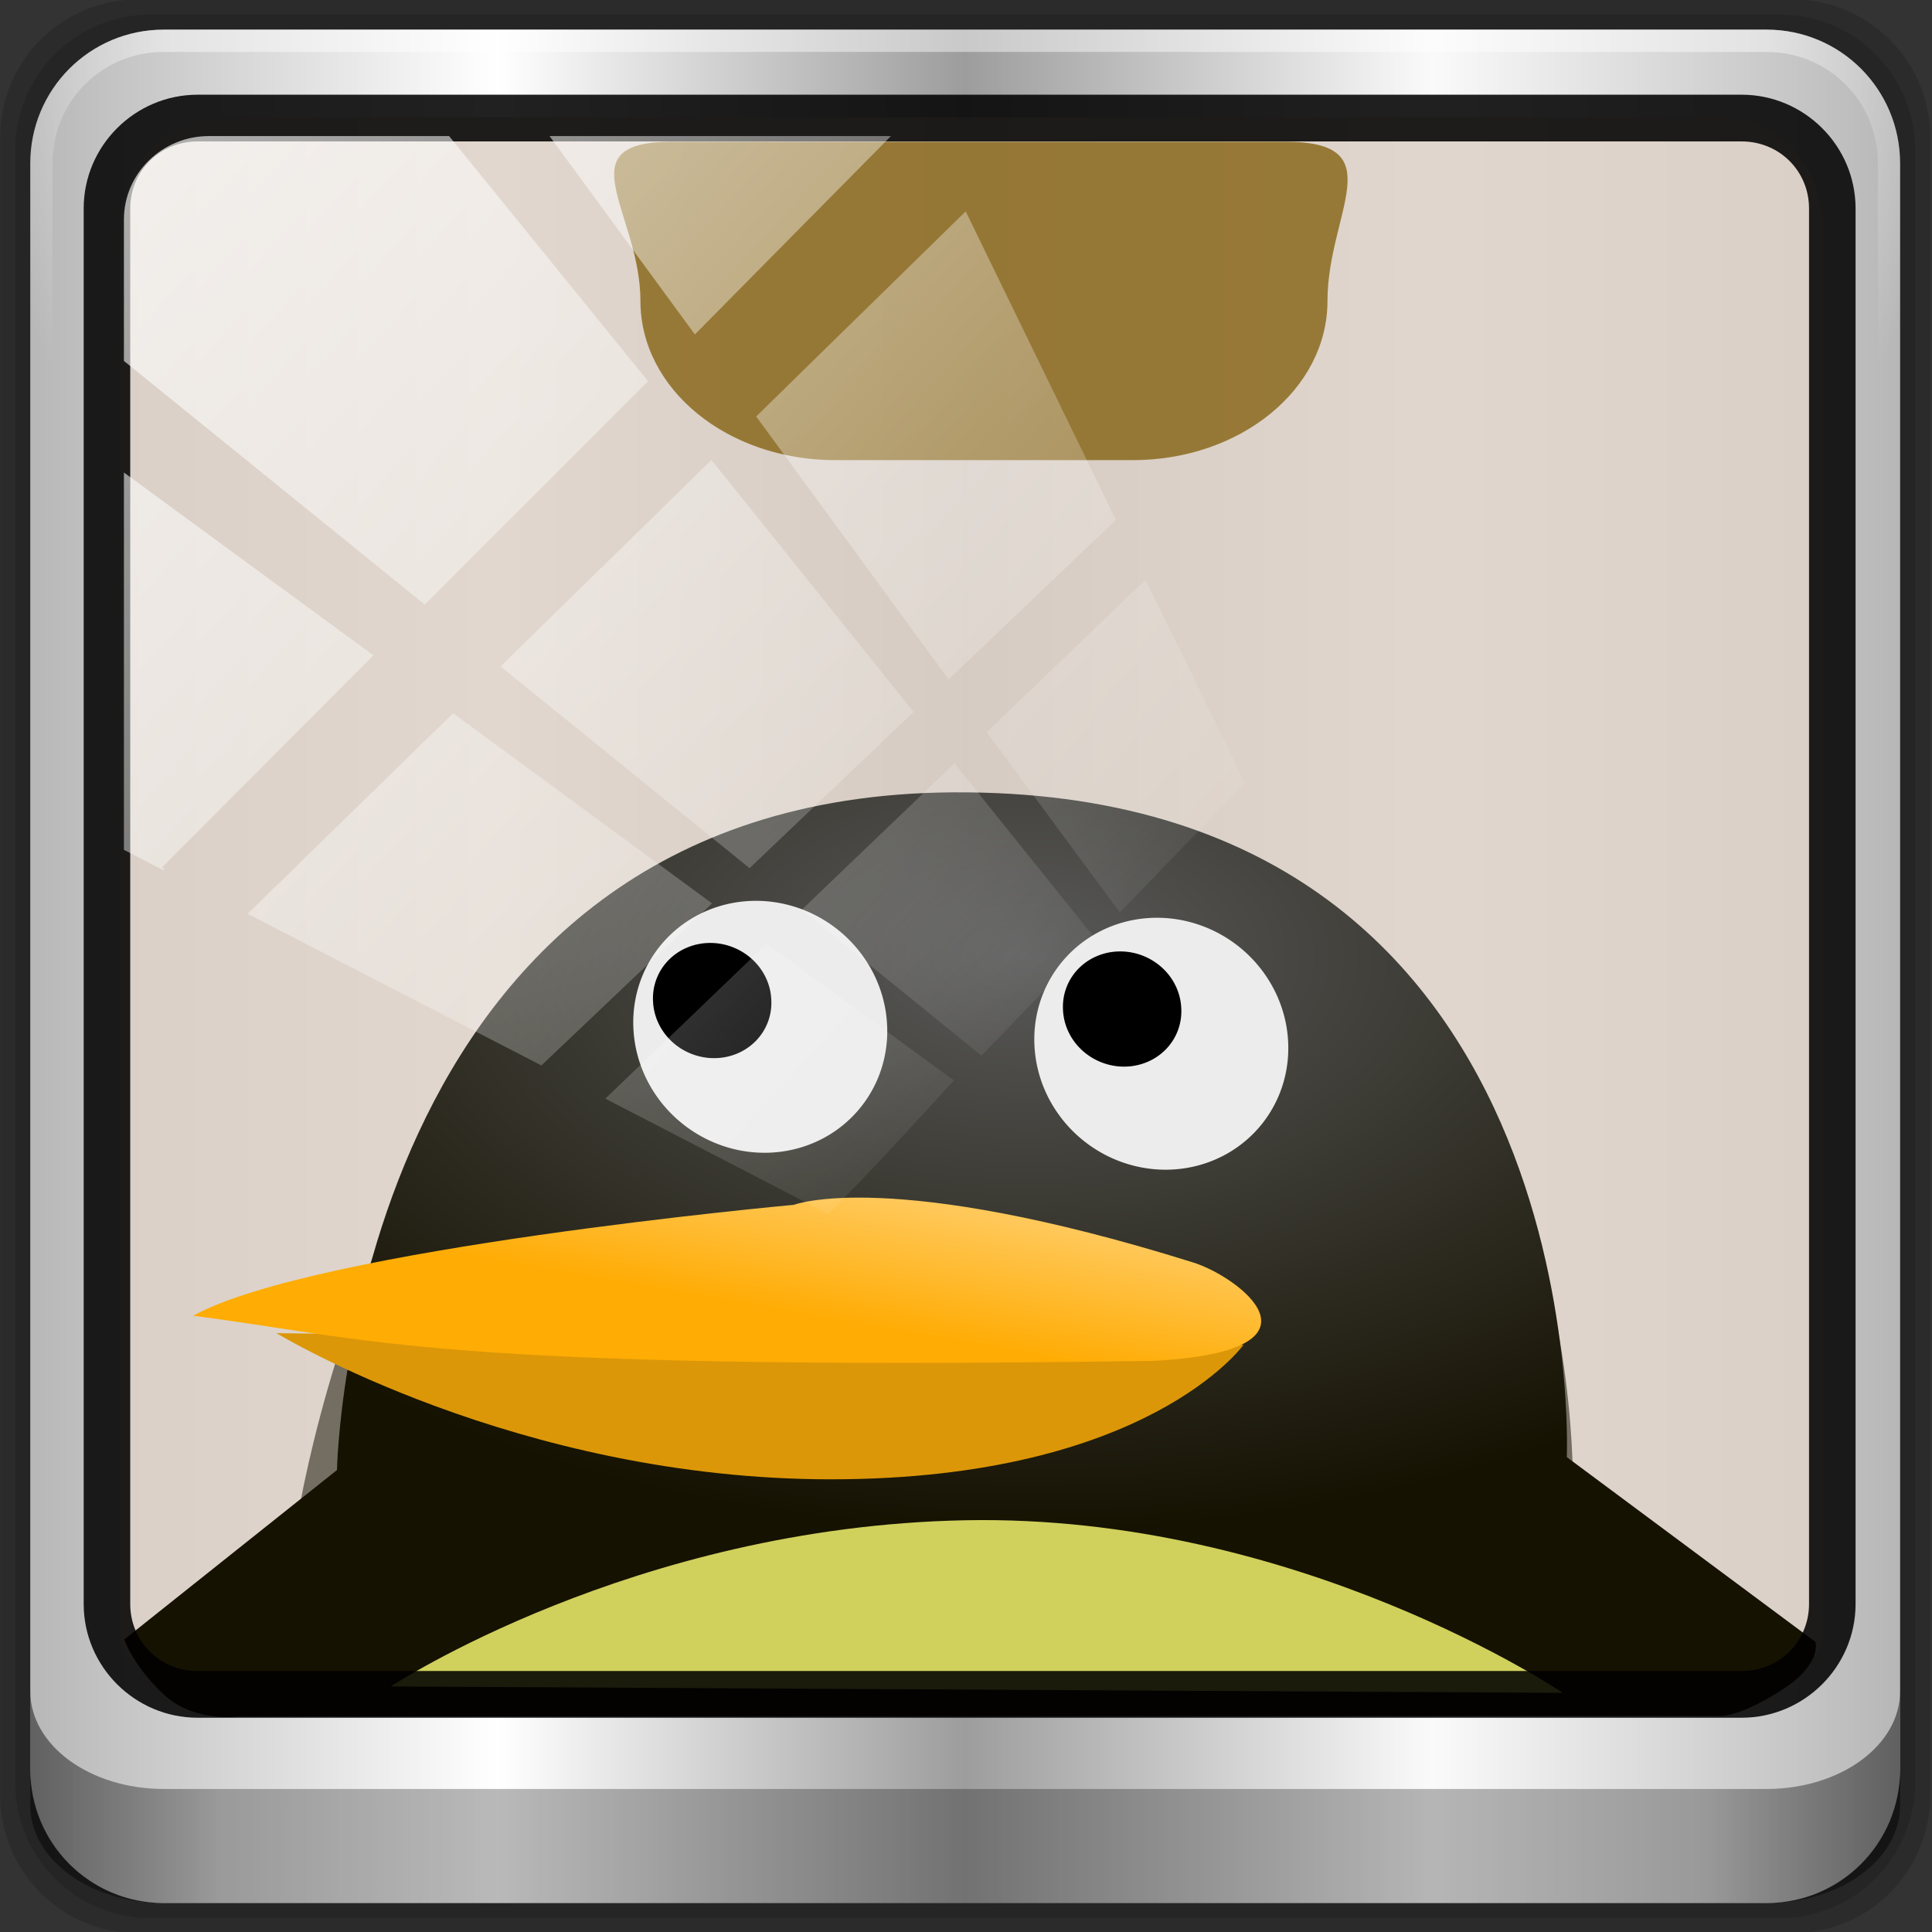 <?xml version="1.0" encoding="UTF-8" standalone="no"?>
<!-- Created with Inkscape (http://www.inkscape.org/) -->

<svg
   xmlns:dc="http://purl.org/dc/elements/1.1/"
   xmlns:cc="http://creativecommons.org/ns#"
   xmlns:rdf="http://www.w3.org/1999/02/22-rdf-syntax-ns#"
   xmlns:svg="http://www.w3.org/2000/svg"
   xmlns="http://www.w3.org/2000/svg"
   xmlns:xlink="http://www.w3.org/1999/xlink"
   xmlns:sodipodi="http://sodipodi.sourceforge.net/DTD/sodipodi-0.dtd"
   xmlns:inkscape="http://www.inkscape.org/namespaces/inkscape"
   version="1.0"
   width="96"
   height="96"
   id="svg2408"
   inkscape:version="0.92.2 5c3e80d, 2017-08-06"
   sodipodi:docname="pingus.svg">
  <rect width="100%" height="100%" fill="#333333" stroke="none"/>
  <sodipodi:namedview
     pagecolor="#ffffff"
     bordercolor="#666666"
     borderopacity="1"
     objecttolerance="10"
     gridtolerance="10"
     guidetolerance="10"
     inkscape:pageopacity="0"
     inkscape:pageshadow="2"
     inkscape:window-width="1280"
     inkscape:window-height="972"
     id="namedview345"
     showgrid="false"
     inkscape:zoom="1.9691462"
     inkscape:cx="-69.164206"
     inkscape:cy="37.439264"
     inkscape:window-x="0"
     inkscape:window-y="23"
     inkscape:window-maximized="1"
     inkscape:current-layer="g12958"
     inkscape:snap-global="false" />
  <defs
     id="defs2410">
    <linearGradient
       x1="45.448"
       y1="92.54"
       x2="45.448"
       y2="7.017"
       id="ButtonShadow"
       gradientUnits="userSpaceOnUse"
       gradientTransform="scale(1.006,0.994)">
      <stop
         id="stop3750"
         style="stop-color:#000000;stop-opacity:1"
         offset="0" />
      <stop
         id="stop3752"
         style="stop-color:#000000;stop-opacity:0.588"
         offset="1" />
    </linearGradient>
    <filter
       color-interpolation-filters="sRGB"
       id="filter3174">
      <feGaussianBlur
         stdDeviation="1.71"
         id="feGaussianBlur3176" />
    </filter>
    <linearGradient
       x1="48"
       y1="20.221"
       x2="48"
       y2="138.661"
       id="linearGradient8478"
       xlink:href="#linearGradient3737-2-3"
       gradientUnits="userSpaceOnUse" />
    <linearGradient
       x1="45.448"
       y1="92.54"
       x2="45.448"
       y2="7.017"
       id="linearGradient8476"
       xlink:href="#ButtonShadow-07"
       gradientUnits="userSpaceOnUse"
       gradientTransform="scale(1.006,0.994)" />
    <linearGradient
       x1="45.448"
       y1="92.54"
       x2="45.448"
       y2="7.017"
       id="linearGradient8474"
       xlink:href="#ButtonShadow-08"
       gradientUnits="userSpaceOnUse"
       gradientTransform="scale(1.006,0.994)" />
    <linearGradient
       x1="45.448"
       y1="92.54"
       x2="45.448"
       y2="7.017"
       id="ButtonShadow-3"
       gradientUnits="userSpaceOnUse"
       gradientTransform="scale(1.006,0.994)">
      <stop
         id="stop3750-3"
         style="stop-color:#000000;stop-opacity:1"
         offset="0" />
      <stop
         id="stop3752-7"
         style="stop-color:#000000;stop-opacity:0.588"
         offset="1" />
    </linearGradient>
    <filter
       color-interpolation-filters="sRGB"
       id="filter3174-9">
      <feGaussianBlur
         stdDeviation="1.71"
         id="feGaussianBlur3176-8" />
    </filter>
    <filter
       x="-0.192"
       y="-0.192"
       width="1.384"
       height="1.384"
       color-interpolation-filters="sRGB"
       id="filter3794-71">
      <feGaussianBlur
         id="feGaussianBlur3796-90"
         stdDeviation="5.28" />
    </filter>
    <clipPath
       id="clipPath3613-01">
      <rect
         width="84"
         height="84"
         rx="6"
         ry="6"
         x="6"
         y="6"
         id="rect3615-422"
         style="fill:#ffffff;fill-opacity:1;fill-rule:nonzero;stroke:none" />
    </clipPath>
    <linearGradient
       id="linearGradient3737-2-3">
      <stop
         id="stop3739-00"
         style="stop-color:#ffffff;stop-opacity:1"
         offset="0" />
      <stop
         id="stop3741-66"
         style="stop-color:#ffffff;stop-opacity:0"
         offset="1" />
    </linearGradient>
    <filter
       color-interpolation-filters="sRGB"
       id="filter3174-28">
      <feGaussianBlur
         id="feGaussianBlur3176-3"
         stdDeviation="1.71" />
    </filter>
    <linearGradient
       x1="45.448"
       y1="92.54"
       x2="45.448"
       y2="7.017"
       id="ButtonShadow-07"
       gradientUnits="userSpaceOnUse"
       gradientTransform="scale(1.006,0.994)">
      <stop
         id="stop3750-88"
         style="stop-color:#000000;stop-opacity:1"
         offset="0" />
      <stop
         id="stop3752-20"
         style="stop-color:#000000;stop-opacity:0.588"
         offset="1" />
    </linearGradient>
    <filter
       color-interpolation-filters="sRGB"
       id="filter3174-1">
      <feGaussianBlur
         stdDeviation="1.71"
         id="feGaussianBlur3176-1" />
    </filter>
    <linearGradient
       x1="45.448"
       y1="92.54"
       x2="45.448"
       y2="7.017"
       id="ButtonShadow-08"
       gradientUnits="userSpaceOnUse"
       gradientTransform="scale(1.006,0.994)">
      <stop
         id="stop3750-0"
         style="stop-color:#000000;stop-opacity:1"
         offset="0" />
      <stop
         id="stop3752-4"
         style="stop-color:#000000;stop-opacity:0.588"
         offset="1" />
    </linearGradient>
    <filter
       color-interpolation-filters="sRGB"
       id="filter3174-0">
      <feGaussianBlur
         stdDeviation="1.71"
         id="feGaussianBlur3176-34" />
    </filter>
    <linearGradient
       x1="45.448"
       y1="92.54"
       x2="45.448"
       y2="7.017"
       id="ButtonShadow-6"
       gradientUnits="userSpaceOnUse"
       gradientTransform="scale(1.006,0.994)">
      <stop
         id="stop3750-5"
         style="stop-color:#000000;stop-opacity:1"
         offset="0" />
      <stop
         id="stop3752-0"
         style="stop-color:#000000;stop-opacity:0.588"
         offset="1" />
    </linearGradient>
    <linearGradient
       x1="59.397"
       y1="72.386"
       x2="84.853"
       y2="72.386"
       id="linearGradient9034"
       xlink:href="#linearGradient8740"
       gradientUnits="userSpaceOnUse"
       gradientTransform="matrix(1.015,0,0,1.023,-55.31,-3.006)" />
    <linearGradient
       id="linearGradient8740">
      <stop
         id="stop8742"
         style="stop-color:#222222;stop-opacity:1"
         offset="0" />
      <stop
         id="stop8744"
         style="stop-color:#222222;stop-opacity:1"
         offset="1" />
    </linearGradient>
    <linearGradient
       x1="45.448"
       y1="92.54"
       x2="45.448"
       y2="7.017"
       id="ButtonShadow-6-0"
       gradientUnits="userSpaceOnUse"
       gradientTransform="scale(1.006,0.994)">
      <stop
         id="stop3750-5-4"
         style="stop-color:#000000;stop-opacity:1"
         offset="0" />
      <stop
         id="stop3752-0-8"
         style="stop-color:#000000;stop-opacity:0.588"
         offset="1" />
    </linearGradient>
    <filter
       color-interpolation-filters="sRGB"
       id="filter3174-0-6">
      <feGaussianBlur
         stdDeviation="1.71"
         id="feGaussianBlur3176-34-9" />
    </filter>
    <linearGradient
       x1="45.448"
       y1="92.54"
       x2="45.448"
       y2="7.017"
       id="ButtonShadow-08-4"
       gradientUnits="userSpaceOnUse"
       gradientTransform="scale(1.006,0.994)">
      <stop
         id="stop3750-0-3"
         style="stop-color:#000000;stop-opacity:1"
         offset="0" />
      <stop
         id="stop3752-4-3"
         style="stop-color:#000000;stop-opacity:0.588"
         offset="1" />
    </linearGradient>
    <filter
       color-interpolation-filters="sRGB"
       id="filter3174-1-0">
      <feGaussianBlur
         stdDeviation="1.71"
         id="feGaussianBlur3176-1-6" />
    </filter>
    <linearGradient
       x1="45.448"
       y1="92.54"
       x2="45.448"
       y2="7.017"
       id="ButtonShadow-07-6"
       gradientUnits="userSpaceOnUse"
       gradientTransform="scale(1.006,0.994)">
      <stop
         id="stop3750-88-8"
         style="stop-color:#000000;stop-opacity:1"
         offset="0" />
      <stop
         id="stop3752-20-2"
         style="stop-color:#000000;stop-opacity:0.588"
         offset="1" />
    </linearGradient>
    <filter
       color-interpolation-filters="sRGB"
       id="filter3174-28-9">
      <feGaussianBlur
         id="feGaussianBlur3176-3-7"
         stdDeviation="1.71" />
    </filter>
    <linearGradient
       id="linearGradient3737-2-3-3">
      <stop
         id="stop3739-00-2"
         style="stop-color:#ffffff;stop-opacity:1"
         offset="0" />
      <stop
         id="stop3741-66-1"
         style="stop-color:#ffffff;stop-opacity:0"
         offset="1" />
    </linearGradient>
    <clipPath
       id="clipPath3613-01-0">
      <rect
         width="84"
         height="84"
         rx="6"
         ry="6"
         x="6"
         y="6"
         id="rect3615-422-5"
         style="fill:#ffffff;fill-opacity:1;fill-rule:nonzero;stroke:none" />
    </clipPath>
    <filter
       x="-0.192"
       y="-0.192"
       width="1.384"
       height="1.384"
       color-interpolation-filters="sRGB"
       id="filter3794-71-2">
      <feGaussianBlur
         id="feGaussianBlur3796-90-1"
         stdDeviation="5.28" />
    </filter>
    <filter
       color-interpolation-filters="sRGB"
       id="filter3174-9-1">
      <feGaussianBlur
         stdDeviation="1.71"
         id="feGaussianBlur3176-8-6" />
    </filter>
    <linearGradient
       x1="45.448"
       y1="92.54"
       x2="45.448"
       y2="7.017"
       id="ButtonShadow-3-5"
       gradientUnits="userSpaceOnUse"
       gradientTransform="scale(1.006,0.994)">
      <stop
         id="stop3750-3-9"
         style="stop-color:#000000;stop-opacity:1"
         offset="0" />
      <stop
         id="stop3752-7-9"
         style="stop-color:#000000;stop-opacity:0.588"
         offset="1" />
    </linearGradient>
    <linearGradient
       x1="45.448"
       y1="92.54"
       x2="45.448"
       y2="7.017"
       id="linearGradient8474-1"
       xlink:href="#ButtonShadow-08-4"
       gradientUnits="userSpaceOnUse"
       gradientTransform="scale(1.006,0.994)" />
    <linearGradient
       x1="45.448"
       y1="92.54"
       x2="45.448"
       y2="7.017"
       id="linearGradient8476-2"
       xlink:href="#ButtonShadow-07-6"
       gradientUnits="userSpaceOnUse"
       gradientTransform="scale(1.006,0.994)" />
    <linearGradient
       x1="48"
       y1="20.221"
       x2="48"
       y2="138.661"
       id="linearGradient8478-5"
       xlink:href="#linearGradient3737-2-3-3"
       gradientUnits="userSpaceOnUse" />
    <filter
       color-interpolation-filters="sRGB"
       id="filter3174-8">
      <feGaussianBlur
         stdDeviation="1.71"
         id="feGaussianBlur3176-95" />
    </filter>
    <linearGradient
       x1="45.448"
       y1="92.54"
       x2="45.448"
       y2="7.017"
       id="ButtonShadow-1"
       gradientUnits="userSpaceOnUse"
       gradientTransform="scale(1.006,0.994)">
      <stop
         id="stop3750-79"
         style="stop-color:#000000;stop-opacity:1"
         offset="0" />
      <stop
         id="stop3752-56"
         style="stop-color:#000000;stop-opacity:0.588"
         offset="1" />
    </linearGradient>
    <filter
       color-interpolation-filters="sRGB"
       id="filter3174-4">
      <feGaussianBlur
         id="feGaussianBlur3176-0"
         stdDeviation="1.71" />
    </filter>
    <linearGradient
       x1="45.448"
       y1="92.54"
       x2="45.448"
       y2="7.017"
       id="ButtonShadow-879"
       gradientUnits="userSpaceOnUse"
       gradientTransform="scale(1.006,0.994)">
      <stop
         id="stop3750-38"
         style="stop-color:#000000;stop-opacity:1"
         offset="0" />
      <stop
         id="stop3752-8"
         style="stop-color:#000000;stop-opacity:0.588"
         offset="1" />
    </linearGradient>
    <linearGradient
       x1="32.251"
       y1="6.132"
       x2="32.251"
       y2="90.239"
       id="linearGradient6832"
       xlink:href="#ButtonShadow-0-9-4"
       gradientUnits="userSpaceOnUse"
       gradientTransform="matrix(1.024,0,0,1.012,-1.143,-98.071)" />
    <linearGradient
       x1="45.448"
       y1="92.54"
       x2="45.448"
       y2="7.017"
       id="ButtonShadow-0-9-4"
       gradientUnits="userSpaceOnUse"
       gradientTransform="matrix(1.006,0,0,0.994,100,0)">
      <stop
         id="stop3750-8-2"
         style="stop-color:#000000;stop-opacity:1"
         offset="0" />
      <stop
         id="stop3752-5-5"
         style="stop-color:#000000;stop-opacity:0.588"
         offset="1" />
    </linearGradient>
    <linearGradient
       x1="198.157"
       y1="52.849"
       x2="200.573"
       y2="53.188"
       id="linearGradient7986"
       xlink:href="#linearGradient6884-1"
       gradientUnits="userSpaceOnUse" />
    <linearGradient
       x1="215.962"
       y1="41.671"
       x2="215.318"
       y2="35.785"
       id="linearGradient7978"
       xlink:href="#linearGradient7156-9"
       gradientUnits="userSpaceOnUse" />
    <linearGradient
       id="linearGradient7156-9">
      <stop
         id="stop7158-8"
         style="stop-color:#977f40;stop-opacity:1"
         offset="0" />
      <stop
         id="stop7160-2"
         style="stop-color:#463d22;stop-opacity:1"
         offset="1" />
    </linearGradient>
    <linearGradient
       id="linearGradient6884-1">
      <stop
         id="stop6886-9"
         style="stop-color:#cdba89;stop-opacity:1"
         offset="0" />
      <stop
         id="stop6888-8"
         style="stop-color:#8e7c44;stop-opacity:1"
         offset="1" />
    </linearGradient>
    <radialGradient
       cx="47.363"
       cy="47.001"
       r="42"
       fx="47.363"
       fy="47.001"
       id="radialGradient14724"
       xlink:href="#linearGradient3819"
       gradientUnits="userSpaceOnUse"
       gradientTransform="matrix(0.711,-0.262,0.502,1.332,-10.286,-3.465)" />
    <linearGradient
       id="linearGradient3819">
      <stop
         id="stop3821"
         style="stop-color:#7aaaf0;stop-opacity:1"
         offset="0" />
      <stop
         id="stop3823"
         style="stop-color:#120507;stop-opacity:1"
         offset="1" />
    </linearGradient>
    <linearGradient
       x1="743.061"
       y1="277.089"
       x2="743.102"
       y2="283.65"
       id="linearGradient4162"
       xlink:href="#linearGradient13455-1"
       gradientUnits="userSpaceOnUse"
       gradientTransform="matrix(1.365,0,0,1.214,-972.992,-254.92)" />
    <radialGradient
       cx="38.312"
       cy="61.312"
       r="3.188"
       fx="38.312"
       fy="61.312"
       id="radialGradient4160"
       xlink:href="#linearGradient4154"
       gradientUnits="userSpaceOnUse"
       gradientTransform="matrix(1,0,0,0.255,0,45.684)" />
    <radialGradient
       cx="38.312"
       cy="61.312"
       r="3.188"
       fx="38.312"
       fy="61.312"
       id="radialGradient4152"
       xlink:href="#linearGradient4146"
       gradientUnits="userSpaceOnUse"
       gradientTransform="matrix(1,0,0,0.255,0,45.684)" />
    <radialGradient
       cx="38.312"
       cy="61.312"
       r="3.188"
       fx="38.312"
       fy="61.312"
       id="radialGradient4144"
       xlink:href="#linearGradient4138"
       gradientUnits="userSpaceOnUse"
       gradientTransform="matrix(1,0,0,0.449,0,33.765)" />
    <radialGradient
       cx="38.312"
       cy="61.312"
       r="3.188"
       fx="38.312"
       fy="61.312"
       id="radialGradient4136"
       xlink:href="#linearGradient4130"
       gradientUnits="userSpaceOnUse"
       gradientTransform="matrix(1,0,0,0.253,0,45.787)" />
    <radialGradient
       cx="38.312"
       cy="61.312"
       r="5.533"
       fx="38.312"
       fy="61.312"
       id="radialGradient4128"
       xlink:href="#linearGradient4122"
       gradientUnits="userSpaceOnUse"
       gradientTransform="matrix(1,0,0,0.281,0,44.08)" />
    <radialGradient
       cx="38.312"
       cy="61.312"
       r="3.188"
       fx="38.312"
       fy="61.312"
       id="radialGradient4120"
       xlink:href="#linearGradient4114"
       gradientUnits="userSpaceOnUse"
       gradientTransform="matrix(1,0,0,0.255,0,45.684)" />
    <linearGradient
       x1="746.38"
       y1="289.184"
       x2="746.619"
       y2="279.263"
       id="linearGradient4112"
       xlink:href="#linearGradient13335-3"
       gradientUnits="userSpaceOnUse"
       gradientTransform="matrix(1.375,0,0,1.376,-873.253,-299.468)" />
    <linearGradient
       x1="746.38"
       y1="289.184"
       x2="746.619"
       y2="279.263"
       id="linearGradient4110"
       xlink:href="#linearGradient13335-3"
       gradientUnits="userSpaceOnUse"
       gradientTransform="matrix(1.448,0,0,1.424,-927.556,-313.538)" />
    <linearGradient
       x1="746.38"
       y1="289.184"
       x2="746.619"
       y2="279.263"
       id="linearGradient4108"
       xlink:href="#linearGradient13335-3"
       gradientUnits="userSpaceOnUse"
       gradientTransform="matrix(1.536,0,0,1.473,-993.385,-327.121)" />
    <linearGradient
       x1="746.38"
       y1="289.184"
       x2="746.619"
       y2="279.263"
       id="linearGradient4106"
       xlink:href="#linearGradient13335-3"
       gradientUnits="userSpaceOnUse"
       gradientTransform="matrix(1.621,0,0,1.528,-1056.575,-342.83)" />
    <radialGradient
       cx="50.068"
       cy="49.905"
       r="42.115"
       fx="50.068"
       fy="49.905"
       id="radialGradient4069"
       xlink:href="#linearGradient13441-3"
       gradientUnits="userSpaceOnUse"
       gradientTransform="matrix(1.24,0.002,-0.002,0.744,-10.777,12.101)" />
    <linearGradient
       x1="739.893"
       y1="279.119"
       x2="740.798"
       y2="274.285"
       id="linearGradient4064"
       xlink:href="#linearGradient13369-7"
       gradientUnits="userSpaceOnUse"
       gradientTransform="matrix(1.455,0,0,1.435,-1035.855,-331.731)" />
    <linearGradient
       id="linearGradient13455-1">
      <stop
         id="stop13457-3"
         style="stop-color:#f6d024;stop-opacity:1"
         offset="0" />
      <stop
         id="stop13459-1"
         style="stop-color:#f6d024;stop-opacity:0"
         offset="1" />
    </linearGradient>
    <linearGradient
       id="linearGradient13409-2">
      <stop
         id="stop13411-5"
         style="stop-color:#5c3f03;stop-opacity:1"
         offset="0" />
      <stop
         id="stop13413-1"
         style="stop-color:#5c3f03;stop-opacity:0"
         offset="1" />
    </linearGradient>
    <linearGradient
       x1="735.873"
       y1="285.203"
       x2="736.033"
       y2="281.336"
       id="linearGradient13415-0"
       xlink:href="#linearGradient13409-2"
       gradientUnits="userSpaceOnUse" />
    <linearGradient
       id="linearGradient13387-0">
      <stop
         id="stop13389-7"
         style="stop-color:#ffffff;stop-opacity:1"
         offset="0" />
      <stop
         id="stop13391-6"
         style="stop-color:#ffffff;stop-opacity:0"
         offset="1" />
    </linearGradient>
    <linearGradient
       x1="740.847"
       y1="280.085"
       x2="740.798"
       y2="284.919"
       id="linearGradient13393-1"
       xlink:href="#linearGradient13387-0"
       gradientUnits="userSpaceOnUse"
       gradientTransform="translate(-1.59,-5.156)" />
    <linearGradient
       x1="147.25"
       y1="78.113"
       x2="147.75"
       y2="73.988"
       id="linearGradient13212"
       xlink:href="#linearGradient8105"
       gradientUnits="userSpaceOnUse"
       gradientTransform="translate(-20.625,5.375)" />
    <linearGradient
       x1="147.25"
       y1="78.113"
       x2="147.75"
       y2="73.988"
       id="linearGradient13210"
       xlink:href="#linearGradient8099"
       gradientUnits="userSpaceOnUse"
       gradientTransform="translate(-38.25,4.75)" />
    <linearGradient
       x1="47.986"
       y1="63.314"
       x2="60.12"
       y2="53.666"
       id="linearGradient13208"
       xlink:href="#linearGradient8117"
       gradientUnits="userSpaceOnUse"
       gradientTransform="matrix(0.983,0.315,-0.304,1.004,90.406,-17.142)" />
    <linearGradient
       x1="47.986"
       y1="63.314"
       x2="60.12"
       y2="53.666"
       id="linearGradient13206"
       xlink:href="#linearGradient8117"
       gradientUnits="userSpaceOnUse"
       gradientTransform="matrix(1.02,-0.121,0.116,1.048,48.357,2.731)" />
    <linearGradient
       x1="51.468"
       y1="21.602"
       x2="55.63"
       y2="9.082"
       id="linearGradient13204"
       xlink:href="#linearGradient8111"
       gradientUnits="userSpaceOnUse"
       gradientTransform="matrix(0.943,0,0,0.95,76.54,3.048)" />
    <linearGradient
       x1="147.25"
       y1="78.113"
       x2="147.75"
       y2="73.988"
       id="linearGradient13176"
       xlink:href="#linearGradient8105"
       gradientUnits="userSpaceOnUse"
       gradientTransform="translate(-20.625,5.375)" />
    <linearGradient
       x1="147.25"
       y1="78.113"
       x2="147.75"
       y2="73.988"
       id="linearGradient13174"
       xlink:href="#linearGradient8099"
       gradientUnits="userSpaceOnUse"
       gradientTransform="translate(-38.25,4.75)" />
    <linearGradient
       x1="47.986"
       y1="63.314"
       x2="60.12"
       y2="53.666"
       id="linearGradient13172"
       xlink:href="#linearGradient8117"
       gradientUnits="userSpaceOnUse"
       gradientTransform="matrix(0.983,0.315,-0.304,1.004,90.406,-17.142)" />
    <linearGradient
       x1="47.986"
       y1="63.314"
       x2="60.12"
       y2="53.666"
       id="linearGradient13170"
       xlink:href="#linearGradient8117"
       gradientUnits="userSpaceOnUse"
       gradientTransform="matrix(1.02,-0.121,0.116,1.048,48.357,2.731)" />
    <linearGradient
       x1="51.468"
       y1="21.602"
       x2="55.63"
       y2="9.082"
       id="linearGradient13168"
       xlink:href="#linearGradient8111"
       gradientUnits="userSpaceOnUse"
       gradientTransform="matrix(0.943,0,0,0.95,76.54,3.048)" />
    <linearGradient
       id="linearGradient8105">
      <stop
         id="stop8107"
         style="stop-color:#9d7015;stop-opacity:1"
         offset="0" />
      <stop
         id="stop8109"
         style="stop-color:#fbab08;stop-opacity:1"
         offset="1" />
    </linearGradient>
    <linearGradient
       x1="147.25"
       y1="78.113"
       x2="147.75"
       y2="73.988"
       id="linearGradient13166"
       xlink:href="#linearGradient8105"
       gradientUnits="userSpaceOnUse"
       gradientTransform="translate(-20.625,5.375)" />
    <linearGradient
       id="linearGradient8099">
      <stop
         id="stop8101"
         style="stop-color:#9d7015;stop-opacity:1"
         offset="0" />
      <stop
         id="stop8103"
         style="stop-color:#feac05;stop-opacity:1"
         offset="1" />
    </linearGradient>
    <linearGradient
       x1="147.25"
       y1="78.113"
       x2="147.75"
       y2="73.988"
       id="linearGradient13164"
       xlink:href="#linearGradient8099"
       gradientUnits="userSpaceOnUse"
       gradientTransform="translate(-38.25,4.75)" />
    <linearGradient
       x1="47.986"
       y1="63.314"
       x2="60.12"
       y2="53.666"
       id="linearGradient13162"
       xlink:href="#linearGradient8117"
       gradientUnits="userSpaceOnUse"
       gradientTransform="matrix(0.983,0.315,-0.304,1.004,90.406,-17.142)" />
    <linearGradient
       id="linearGradient8117">
      <stop
         id="stop8119"
         style="stop-color:#545454;stop-opacity:1"
         offset="0" />
      <stop
         id="stop8121"
         style="stop-color:#121212;stop-opacity:1"
         offset="1" />
    </linearGradient>
    <linearGradient
       x1="47.986"
       y1="63.314"
       x2="60.12"
       y2="53.666"
       id="linearGradient13160"
       xlink:href="#linearGradient8117"
       gradientUnits="userSpaceOnUse"
       gradientTransform="matrix(1.02,-0.121,0.116,1.048,48.357,2.731)" />
    <linearGradient
       id="linearGradient8111">
      <stop
         id="stop8113"
         style="stop-color:#161616;stop-opacity:1"
         offset="0" />
      <stop
         id="stop8115"
         style="stop-color:#6b6b6b;stop-opacity:1"
         offset="1" />
    </linearGradient>
    <linearGradient
       x1="51.468"
       y1="21.602"
       x2="55.63"
       y2="9.082"
       id="linearGradient13158"
       xlink:href="#linearGradient8111"
       gradientUnits="userSpaceOnUse"
       gradientTransform="matrix(0.943,0,0,0.95,76.54,3.048)" />
    <linearGradient
       x1="47.246"
       y1="80.578"
       x2="47.121"
       y2="84.703"
       id="linearGradient13156"
       xlink:href="#linearGradient6124"
       gradientUnits="userSpaceOnUse"
       gradientTransform="matrix(0.41,0,0,0.704,21.853,-30.898)" />
    <linearGradient
       id="linearGradient6124">
      <stop
         id="stop6126"
         style="stop-color:#ffffff;stop-opacity:1"
         offset="0" />
      <stop
         id="stop6128"
         style="stop-color:#e9e9e9;stop-opacity:1"
         offset="1" />
    </linearGradient>
    <linearGradient
       x1="47.246"
       y1="80.578"
       x2="47.121"
       y2="84.703"
       id="linearGradient13154"
       xlink:href="#linearGradient6124"
       gradientUnits="userSpaceOnUse"
       gradientTransform="matrix(0.41,0,0,0.704,21.853,-30.898)" />
    <linearGradient
       id="linearGradient6338">
      <stop
         id="stop6340"
         style="stop-color:#585238;stop-opacity:1"
         offset="0" />
      <stop
         id="stop6342"
         style="stop-color:#706a45;stop-opacity:1"
         offset="1" />
    </linearGradient>
    <linearGradient
       x1="72.691"
       y1="19.463"
       x2="72.794"
       y2="22.588"
       id="linearGradient13152"
       xlink:href="#linearGradient6338"
       gradientUnits="userSpaceOnUse"
       gradientTransform="matrix(0.733,0,0,0.733,695.464,230.266)" />
    <linearGradient
       id="linearGradient6132">
      <stop
         id="stop6134"
         style="stop-color:#5b5438;stop-opacity:1"
         offset="0" />
      <stop
         id="stop6136"
         style="stop-color:#8a7f55;stop-opacity:1"
         offset="1" />
    </linearGradient>
    <linearGradient
       x1="74"
       y1="18.5"
       x2="74"
       y2="7.5"
       id="linearGradient13150"
       xlink:href="#linearGradient6132"
       gradientUnits="userSpaceOnUse"
       gradientTransform="matrix(0.78,0,0,0.733,692.843,229.533)" />
    <linearGradient
       id="linearGradient13369-7">
      <stop
         id="stop13371-9"
         style="stop-color:#ffac04;stop-opacity:1"
         offset="0" />
      <stop
         id="stop13373-8"
         style="stop-color:#ffc859;stop-opacity:1"
         offset="1" />
    </linearGradient>
    <linearGradient
       id="linearGradient13441-3">
      <stop
         id="stop13443-1"
         style="stop-color:#595959;stop-opacity:1"
         offset="0" />
      <stop
         id="stop13445-2"
         style="stop-color:#151202;stop-opacity:1"
         offset="1" />
    </linearGradient>
    <linearGradient
       id="linearGradient13335-3">
      <stop
         id="stop13337-5"
         style="stop-color:#525252;stop-opacity:0"
         offset="0" />
      <stop
         id="stop13339-6"
         style="stop-color:#151202;stop-opacity:0.53"
         offset="1" />
    </linearGradient>
    <radialGradient
       cx="48"
       cy="90.172"
       r="42"
       fx="48"
       fy="90.172"
       id="radialGradient12925-7"
       xlink:href="#linearGradient3737-1-2"
       gradientUnits="userSpaceOnUse"
       gradientTransform="matrix(1.157,0,0,0.996,-7.551,0.197)" />
    <linearGradient
       id="linearGradient3737-1-2">
      <stop
         id="stop3739-5-2"
         style="stop-color:#ffffff;stop-opacity:1"
         offset="0" />
      <stop
         id="stop3741-09-9"
         style="stop-color:#ffffff;stop-opacity:0"
         offset="1" />
    </linearGradient>
    <linearGradient
       x1="36.357"
       y1="6"
       x2="36.357"
       y2="63.893"
       id="linearGradient12923-0"
       xlink:href="#linearGradient3737-1-2"
       gradientUnits="userSpaceOnUse" />
    <linearGradient
       id="linearGradient13100-1">
      <stop
         id="stop13102-6"
         style="stop-color:#aeedf5;stop-opacity:1"
         offset="0" />
      <stop
         id="stop13106-2"
         style="stop-color:#0a91e4;stop-opacity:1"
         offset="1" />
    </linearGradient>
    <linearGradient
       x1="44.51"
       y1="13.083"
       x2="44.67"
       y2="70.617"
       id="linearGradient13098-2"
       xlink:href="#linearGradient13100-1"
       gradientUnits="userSpaceOnUse" />
    <linearGradient
       x1="32.251"
       y1="6.132"
       x2="32.251"
       y2="90.239"
       id="linearGradient12919-2"
       xlink:href="#ButtonShadow-0-3-1"
       gradientUnits="userSpaceOnUse"
       gradientTransform="translate(0,-97)" />
    <linearGradient
       x1="32.251"
       y1="6.132"
       x2="32.251"
       y2="90.239"
       id="linearGradient12917-1"
       xlink:href="#ButtonShadow-0-3-1"
       gradientUnits="userSpaceOnUse"
       gradientTransform="matrix(1.024,0,0,1.012,-1.143,-98.071)" />
    <linearGradient
       x1="32.251"
       y1="6.132"
       x2="32.251"
       y2="90.239"
       id="linearGradient12915-4"
       xlink:href="#ButtonShadow-0-3-1"
       gradientUnits="userSpaceOnUse"
       gradientTransform="matrix(1.024,0,0,1.012,-1.143,-98.071)" />
    <linearGradient
       x1="32.251"
       y1="6.132"
       x2="32.251"
       y2="90.239"
       id="linearGradient12913-7"
       xlink:href="#ButtonShadow-0-3-1"
       gradientUnits="userSpaceOnUse"
       gradientTransform="matrix(1.024,0,0,-1.003,-1.143,98.036)" />
    <linearGradient
       x1="45.448"
       y1="92.54"
       x2="45.448"
       y2="7.017"
       id="ButtonShadow-0-3-1"
       gradientUnits="userSpaceOnUse"
       gradientTransform="matrix(1.006,0,0,0.994,100,0)">
      <stop
         id="stop3750-8-21-9"
         style="stop-color:#000000;stop-opacity:1"
         offset="0" />
      <stop
         id="stop3752-5-7-5"
         style="stop-color:#000000;stop-opacity:0.588"
         offset="1" />
    </linearGradient>
    <linearGradient
       x1="32.251"
       y1="6.132"
       x2="32.251"
       y2="90.239"
       id="linearGradient12911-4"
       xlink:href="#ButtonShadow-0-3-1"
       gradientUnits="userSpaceOnUse"
       gradientTransform="matrix(1.024,0,0,-0.996,-1.143,98.024)" />
    <filter
       color-interpolation-filters="sRGB"
       id="filter3174-3">
      <feGaussianBlur
         stdDeviation="1.71"
         id="feGaussianBlur3176-096" />
    </filter>
    <linearGradient
       x1="45.448"
       y1="92.54"
       x2="45.448"
       y2="7.017"
       id="ButtonShadow-9"
       gradientUnits="userSpaceOnUse"
       gradientTransform="scale(1.006,0.994)">
      <stop
         id="stop3750-6"
         style="stop-color:#000000;stop-opacity:1"
         offset="0" />
      <stop
         id="stop3752-74"
         style="stop-color:#000000;stop-opacity:0.588"
         offset="1" />
    </linearGradient>
    <linearGradient
       id="linearGradient4114">
      <stop
         id="stop4116"
         style="stop-color:#8d8d8d;stop-opacity:1"
         offset="0" />
      <stop
         id="stop4118"
         style="stop-color:#8d8d8d;stop-opacity:0"
         offset="1" />
    </linearGradient>
    <linearGradient
       id="linearGradient4122">
      <stop
         id="stop4124"
         style="stop-color:#8d8d8d;stop-opacity:1"
         offset="0" />
      <stop
         id="stop4126"
         style="stop-color:#8d8d8d;stop-opacity:0"
         offset="1" />
    </linearGradient>
    <linearGradient
       id="linearGradient4130">
      <stop
         id="stop4132"
         style="stop-color:#8d8d8d;stop-opacity:1"
         offset="0" />
      <stop
         id="stop4134"
         style="stop-color:#8d8d8d;stop-opacity:0"
         offset="1" />
    </linearGradient>
    <linearGradient
       id="linearGradient4138">
      <stop
         id="stop4140"
         style="stop-color:#8d8d8d;stop-opacity:1"
         offset="0" />
      <stop
         id="stop4142"
         style="stop-color:#8d8d8d;stop-opacity:0"
         offset="1" />
    </linearGradient>
    <linearGradient
       id="linearGradient4146">
      <stop
         id="stop4148"
         style="stop-color:#8d8d8d;stop-opacity:1"
         offset="0" />
      <stop
         id="stop4150"
         style="stop-color:#8d8d8d;stop-opacity:0"
         offset="1" />
    </linearGradient>
    <linearGradient
       id="linearGradient4154">
      <stop
         id="stop4156"
         style="stop-color:#8d8d8d;stop-opacity:1"
         offset="0" />
      <stop
         id="stop4158"
         style="stop-color:#8d8d8d;stop-opacity:0"
         offset="1" />
    </linearGradient>
    <linearGradient
       id="linearGradient12946"
       inkscape:collect="always">
      <stop
         id="stop12948"
         offset="0"
         style="stop-color:#ffffff;stop-opacity:1;" />
      <stop
         id="stop12950"
         offset="1"
         style="stop-color:#ffffff;stop-opacity:0;" />
    </linearGradient>
    <linearGradient
       gradientUnits="userSpaceOnUse"
       y2="-34.779"
       x2="56.28"
       y1="3.013"
       x1="9.078"
       id="linearGradient12954"
       xlink:href="#linearGradient12946"
       inkscape:collect="always" />
    <clipPath
       id="clipPath2973-9">
      <rect
         width="84"
         height="84"
         rx="6"
         ry="6"
         x="6"
         y="6"
         id="rect2975-6"
         style="fill:url(#linearGradient2977);fill-opacity:1;fill-rule:nonzero;stroke:none" />
    </clipPath>
    <linearGradient
       id="linearGradient13087">
      <stop
         id="stop13089"
         style="stop-color:#ffffff;stop-opacity:1"
         offset="0" />
      <stop
         id="stop13091"
         style="stop-color:#ffffff;stop-opacity:1"
         offset="0.3" />
      <stop
         id="stop13093"
         style="stop-color:#f0f0f0;stop-opacity:1"
         offset="0.9" />
      <stop
         id="stop13095"
         style="stop-color:#d2d2d2;stop-opacity:1"
         offset="1" />
    </linearGradient>
    <radialGradient
       cx="48"
       cy="60"
       r="5"
       fx="48"
       fy="60"
       id="radialGradient3979-6"
       xlink:href="#linearGradient3674-5-0"
       gradientUnits="userSpaceOnUse" />
    <linearGradient
       id="linearGradient3983-2">
      <stop
         id="stop3985-6"
         style="stop-color:#ffffff;stop-opacity:1"
         offset="0" />
      <stop
         id="stop3989-2"
         style="stop-color:#868686;stop-opacity:1"
         offset="1" />
    </linearGradient>
    <linearGradient
       x1="43"
       y1="60"
       x2="53"
       y2="60"
       id="linearGradient3973-9"
       xlink:href="#linearGradient3983-2"
       gradientUnits="userSpaceOnUse" />
    <linearGradient
       id="linearGradient3917-6-8">
      <stop
         id="stop3919-2"
         style="stop-color:#000000;stop-opacity:1"
         offset="0" />
      <stop
         id="stop3921-7"
         style="stop-color:#000000;stop-opacity:0"
         offset="1" />
    </linearGradient>
    <linearGradient
       x1="17"
       y1="48"
       x2="120"
       y2="48"
       id="linearGradient3923-1-6"
       xlink:href="#linearGradient3917-6-8"
       gradientUnits="userSpaceOnUse"
       gradientTransform="matrix(0,1,-1,0,96,0)" />
    <linearGradient
       id="linearGradient3899-9">
      <stop
         id="stop3901-8"
         style="stop-color:#ffffff;stop-opacity:1"
         offset="0" />
      <stop
         id="stop3981-6"
         style="stop-color:#ffffff;stop-opacity:0.412"
         offset="0.5" />
      <stop
         id="stop3903-5"
         style="stop-color:#868686;stop-opacity:1"
         offset="1" />
    </linearGradient>
    <linearGradient
       x1="13"
       y1="48"
       x2="83"
       y2="48"
       id="linearGradient3905-4"
       xlink:href="#linearGradient3899-9"
       gradientUnits="userSpaceOnUse"
       gradientTransform="matrix(0,1,-1,0,96,0)" />
    <linearGradient
       id="linearGradient3893-7">
      <stop
         id="stop3895-3"
         style="stop-color:#ffffff;stop-opacity:1"
         offset="0" />
      <stop
         id="stop3897-5"
         style="stop-color:#a2a2a2;stop-opacity:1"
         offset="1" />
    </linearGradient>
    <radialGradient
       cx="48.001"
       cy="46.058"
       r="3"
       fx="48.001"
       fy="46.058"
       id="radialGradient3901-4"
       xlink:href="#linearGradient3893-7"
       gradientUnits="userSpaceOnUse" />
    <filter
       color-interpolation-filters="sRGB"
       id="filter3944-7">
      <feGaussianBlur
         id="feGaussianBlur3946-6"
         stdDeviation="0.436" />
    </filter>
    <linearGradient
       id="linearGradient3674-5-0">
      <stop
         id="stop3676-0-2"
         style="stop-color:#ffffff;stop-opacity:1"
         offset="0" />
      <stop
         id="stop3684-9"
         style="stop-color:#ffffff;stop-opacity:1"
         offset="0.3" />
      <stop
         id="stop3925-8-3"
         style="stop-color:#f0f0f0;stop-opacity:1"
         offset="0.9" />
      <stop
         id="stop3678-8-8"
         style="stop-color:#d2d2d2;stop-opacity:1"
         offset="1" />
    </linearGradient>
    <radialGradient
       cx="48"
       cy="48"
       r="32"
       fx="48"
       fy="48"
       id="radialGradient3682-9"
       xlink:href="#linearGradient3674-5-0"
       gradientUnits="userSpaceOnUse" />
    <linearGradient
       id="linearGradient3873-7">
      <stop
         id="stop3875-0"
         style="stop-color:#f0f0f0;stop-opacity:1"
         offset="0" />
      <stop
         id="stop3877-20-4"
         style="stop-color:#b4b4b4;stop-opacity:1"
         offset="1" />
    </linearGradient>
    <linearGradient
       x1="16"
       y1="48"
       x2="80"
       y2="48"
       id="linearGradient3879-8-8"
       xlink:href="#linearGradient3873-7"
       gradientUnits="userSpaceOnUse" />
    <filter
       color-interpolation-filters="sRGB"
       id="filter3174-4-6">
      <feGaussianBlur
         id="feGaussianBlur3176-3-5"
         stdDeviation="1.71" />
    </filter>
    <linearGradient
       id="linearGradient3832-0-6-1-1">
      <stop
         id="stop3834-6-3-7-1"
         offset="0"
         style="stop-color:#000000;stop-opacity:1;" />
      <stop
         style="stop-color:#000000;stop-opacity:0.588;"
         offset="0.1"
         id="stop3872-2-4" />
      <stop
         id="stop3844-6-2-7-6"
         offset="0.9"
         style="stop-color:#000000;stop-opacity:0.588;" />
      <stop
         id="stop3836-5-0-2-9"
         offset="1"
         style="stop-color:#000000;stop-opacity:1;" />
    </linearGradient>
    <linearGradient
       y2="82.984"
       x2="-10.188"
       y1="82.984"
       x1="-94"
       gradientTransform="matrix(1.135,0,0,0.829,73.5,-20.037)"
       gradientUnits="userSpaceOnUse"
       id="linearGradient4104"
       xlink:href="#linearGradient3832-0-6-1-1"
       inkscape:collect="always" />
    <linearGradient
       id="linearGradient4091-0-3-0-7">
      <stop
         id="stop4093-3-6-4-2"
         offset="0"
         style="stop-color:#ffffff;stop-opacity:1;" />
      <stop
         style="stop-color:#ffffff;stop-opacity:1;"
         offset="0.8"
         id="stop4099-6-1-8-3" />
      <stop
         id="stop4095-1-0-7-9"
         offset="1"
         style="stop-color:#ffffff;stop-opacity:0;" />
    </linearGradient>
    <radialGradient
       r="42"
       fy="-27"
       fx="48"
       cy="-27"
       cx="48"
       gradientTransform="matrix(-1.217,0,0,-0.992,72.892,-67.903)"
       gradientUnits="userSpaceOnUse"
       id="radialGradient4102"
       xlink:href="#linearGradient4091-0-3-0-7"
       inkscape:collect="always" />
    <linearGradient
       id="linearGradient6139-0">
      <stop
         style="stop-color:#b7b7b7;stop-opacity:1;"
         offset="0"
         id="stop6141-2" />
      <stop
         id="stop6151-0"
         offset="0.25"
         style="stop-color:#ffffff;stop-opacity:1;" />
      <stop
         id="stop6147-1"
         offset="0.5"
         style="stop-color:#9d9d9d;stop-opacity:1;" />
      <stop
         style="stop-color:#fafafa;stop-opacity:1;"
         offset="0.75"
         id="stop6149-4" />
      <stop
         style="stop-color:#b7b7b7;stop-opacity:1;"
         offset="1"
         id="stop6143-4" />
    </linearGradient>
    <linearGradient
       y2="47"
       x2="90"
       y1="47"
       x1="6"
       gradientTransform="matrix(1.135,0,0,1.134,-40.037,-46.788)"
       gradientUnits="userSpaceOnUse"
       id="linearGradient4098"
       xlink:href="#linearGradient6139-0"
       inkscape:collect="always" />
    <linearGradient
       x1="746.38"
       y1="289.184"
       x2="746.619"
       y2="279.263"
       id="linearGradient4106-4"
       xlink:href="#linearGradient13335-3-4"
       gradientUnits="userSpaceOnUse"
       gradientTransform="matrix(1.337,0,0,1.243,-848.415,-283.733)" />
    <linearGradient
       id="linearGradient13335-3-4">
      <stop
         id="stop13337-5-0"
         style="stop-color:#525252;stop-opacity:0"
         offset="0" />
      <stop
         id="stop13339-6-9"
         style="stop-color:#151202;stop-opacity:0.53"
         offset="1" />
    </linearGradient>
    <linearGradient
       x1="746.38"
       y1="289.184"
       x2="746.619"
       y2="279.263"
       id="linearGradient4108-2"
       xlink:href="#linearGradient13335-3-4"
       gradientUnits="userSpaceOnUse"
       gradientTransform="matrix(1.267,0,0,1.198,-797.678,-274.166)" />
    <linearGradient
       id="linearGradient3873">
      <stop
         id="stop3875"
         style="stop-color:#525252;stop-opacity:0"
         offset="0" />
      <stop
         id="stop3877"
         style="stop-color:#151202;stop-opacity:0.53"
         offset="1" />
    </linearGradient>
    <linearGradient
       x1="746.38"
       y1="289.184"
       x2="746.619"
       y2="279.263"
       id="linearGradient4110-3"
       xlink:href="#linearGradient13335-3-4"
       gradientUnits="userSpaceOnUse"
       gradientTransform="matrix(1.194,0,0,1.159,-741.554,-253.025)" />
    <linearGradient
       id="linearGradient3880">
      <stop
         id="stop3882"
         style="stop-color:#525252;stop-opacity:0"
         offset="0" />
      <stop
         id="stop3884"
         style="stop-color:#151202;stop-opacity:0.53"
         offset="1" />
    </linearGradient>
    <linearGradient
       x1="746.38"
       y1="289.184"
       x2="746.619"
       y2="279.263"
       id="linearGradient4112-8"
       xlink:href="#linearGradient13335-3-4"
       gradientUnits="userSpaceOnUse"
       gradientTransform="matrix(1.288,0,0,1.269,-944.671,-320.091)" />
    <linearGradient
       id="linearGradient3887">
      <stop
         id="stop3889"
         style="stop-color:#525252;stop-opacity:0"
         offset="0" />
      <stop
         id="stop3891"
         style="stop-color:#151202;stop-opacity:0.53"
         offset="1" />
    </linearGradient>
    <radialGradient
       cx="50.068"
       cy="49.905"
       r="42.115"
       fx="50.068"
       fy="49.905"
       id="radialGradient4069-6"
       xlink:href="#linearGradient13441-3-3"
       gradientUnits="userSpaceOnUse"
       gradientTransform="matrix(1.218,0.002,-0.002,0.693,-43.351,-28.694)" />
    <linearGradient
       id="linearGradient13441-3-3">
      <stop
         id="stop13443-1-1"
         style="stop-color:#595959;stop-opacity:1"
         offset="0" />
      <stop
         id="stop13445-2-5"
         style="stop-color:#151202;stop-opacity:1"
         offset="1" />
    </linearGradient>
    <linearGradient
       x1="739.893"
       y1="279.119"
       x2="740.798"
       y2="274.285"
       id="linearGradient4064-8"
       xlink:href="#linearGradient13369-7-6"
       gradientUnits="userSpaceOnUse"
       gradientTransform="matrix(1.429,0,0,1.336,-1050.768,-348.596)" />
    <linearGradient
       id="linearGradient13369-7-6">
      <stop
         id="stop13371-9-9"
         style="stop-color:#ffac04;stop-opacity:1"
         offset="0" />
      <stop
         id="stop13373-8-0"
         style="stop-color:#ffc859;stop-opacity:1"
         offset="1" />
    </linearGradient>
    <linearGradient
       x1="74"
       y1="18.5"
       x2="74"
       y2="7.5"
       id="linearGradient13150-8"
       xlink:href="#linearGradient6132-4"
       gradientUnits="userSpaceOnUse"
       gradientTransform="matrix(0.983,0,0,0.864,82.463,1.984)" />
    <linearGradient
       id="linearGradient6132-4">
      <stop
         id="stop6134-8"
         style="stop-color:#5b5438;stop-opacity:1"
         offset="0" />
      <stop
         id="stop6136-6"
         style="stop-color:#8a7f55;stop-opacity:1"
         offset="1" />
    </linearGradient>
    <linearGradient
       x1="72.691"
       y1="19.463"
       x2="72.794"
       y2="22.588"
       id="linearGradient13152-7"
       xlink:href="#linearGradient6338-0"
       gradientUnits="userSpaceOnUse"
       gradientTransform="matrix(0.923,0,0,0.864,85.763,2.848)" />
    <linearGradient
       id="linearGradient6338-0">
      <stop
         id="stop6340-9"
         style="stop-color:#585238;stop-opacity:1"
         offset="0" />
      <stop
         id="stop6342-1"
         style="stop-color:#706a45;stop-opacity:1"
         offset="1" />
    </linearGradient>
    <linearGradient
       x1="47.246"
       y1="80.578"
       x2="47.121"
       y2="84.703"
       id="linearGradient13154-3"
       xlink:href="#linearGradient6124-8"
       gradientUnits="userSpaceOnUse"
       gradientTransform="matrix(0.378,0,0,-0.282,130.26,32.763)" />
    <linearGradient
       id="linearGradient6124-8">
      <stop
         id="stop6126-1"
         style="stop-color:#ffffff;stop-opacity:1"
         offset="0" />
      <stop
         id="stop6128-8"
         style="stop-color:#e9e9e9;stop-opacity:1"
         offset="1" />
    </linearGradient>
    <radialGradient
       cx="38.312"
       cy="61.312"
       r="5.533"
       fx="38.312"
       fy="61.312"
       id="radialGradient4128-7"
       xlink:href="#linearGradient4122-3"
       gradientUnits="userSpaceOnUse"
       gradientTransform="matrix(0.986,0.023,0.017,-0.202,112.579,20.758)" />
    <linearGradient
       id="linearGradient4122-3">
      <stop
         id="stop4124-3"
         style="stop-color:#8d8d8d;stop-opacity:1"
         offset="0" />
      <stop
         id="stop4126-4"
         style="stop-color:#8d8d8d;stop-opacity:0"
         offset="1" />
    </linearGradient>
    <radialGradient
       cx="38.312"
       cy="61.312"
       r="3.188"
       fx="38.312"
       fy="61.312"
       id="radialGradient4160-7"
       xlink:href="#linearGradient4154-9"
       gradientUnits="userSpaceOnUse"
       gradientTransform="matrix(0.94,0.164,0.026,-0.179,122.742,14.11)" />
    <linearGradient
       id="linearGradient4154-9">
      <stop
         id="stop4156-5"
         style="stop-color:#8d8d8d;stop-opacity:1"
         offset="0" />
      <stop
         id="stop4158-8"
         style="stop-color:#8d8d8d;stop-opacity:0"
         offset="1" />
    </linearGradient>
    <radialGradient
       cx="38.312"
       cy="61.312"
       r="3.188"
       fx="38.312"
       fy="61.312"
       id="radialGradient4120-2"
       xlink:href="#linearGradient4114-0"
       gradientUnits="userSpaceOnUse"
       gradientTransform="matrix(0.872,0.198,0.043,-0.066,102.828,5.76)" />
    <linearGradient
       id="linearGradient4114-0">
      <stop
         id="stop4116-7"
         style="stop-color:#8d8d8d;stop-opacity:1"
         offset="0" />
      <stop
         id="stop4118-8"
         style="stop-color:#8d8d8d;stop-opacity:0"
         offset="1" />
    </linearGradient>
    <linearGradient
       x1="47.246"
       y1="80.578"
       x2="47.121"
       y2="84.703"
       id="linearGradient13156-5"
       xlink:href="#linearGradient6124-8"
       gradientUnits="userSpaceOnUse"
       gradientTransform="matrix(-0.378,0,0,-0.108,166.891,26.727)" />
    <linearGradient
       id="linearGradient3926">
      <stop
         id="stop3928"
         style="stop-color:#ffffff;stop-opacity:1"
         offset="0" />
      <stop
         id="stop3930"
         style="stop-color:#e9e9e9;stop-opacity:1"
         offset="1" />
    </linearGradient>
    <radialGradient
       cx="38.312"
       cy="61.312"
       r="3.188"
       fx="38.312"
       fy="61.312"
       id="radialGradient4136-0"
       xlink:href="#linearGradient4130-4"
       gradientUnits="userSpaceOnUse"
       gradientTransform="matrix(-0.986,0.01,-0.015,-0.075,184.468,22.261)" />
    <linearGradient
       id="linearGradient4130-4">
      <stop
         id="stop4132-3"
         style="stop-color:#8d8d8d;stop-opacity:1"
         offset="0" />
      <stop
         id="stop4134-6"
         style="stop-color:#8d8d8d;stop-opacity:0"
         offset="1" />
    </linearGradient>
    <radialGradient
       cx="38.312"
       cy="61.312"
       r="3.188"
       fx="38.312"
       fy="61.312"
       id="radialGradient4144-5"
       xlink:href="#linearGradient4138-5"
       gradientUnits="userSpaceOnUse"
       gradientTransform="matrix(-0.94,0.025,-0.045,-0.049,175.615,19.972)" />
    <linearGradient
       id="linearGradient4138-5">
      <stop
         id="stop4140-4"
         style="stop-color:#8d8d8d;stop-opacity:1"
         offset="0" />
      <stop
         id="stop4142-1"
         style="stop-color:#8d8d8d;stop-opacity:0"
         offset="1" />
    </linearGradient>
    <radialGradient
       cx="38.312"
       cy="61.312"
       r="3.188"
       fx="38.312"
       fy="61.312"
       id="radialGradient4152-5"
       xlink:href="#linearGradient4146-0"
       gradientUnits="userSpaceOnUse"
       gradientTransform="matrix(-0.872,0.076,-0.043,-0.025,194.323,16.418)" />
    <linearGradient
       id="linearGradient4146-0">
      <stop
         id="stop4148-9"
         style="stop-color:#8d8d8d;stop-opacity:1"
         offset="0" />
      <stop
         id="stop4150-7"
         style="stop-color:#8d8d8d;stop-opacity:0"
         offset="1" />
    </linearGradient>
    <linearGradient
       x1="740.847"
       y1="280.085"
       x2="740.798"
       y2="284.919"
       id="linearGradient13393-1-1"
       xlink:href="#linearGradient13387-0-0"
       gradientUnits="userSpaceOnUse"
       gradientTransform="matrix(1.259,0,0,1.031,-813.319,-198.673)" />
    <linearGradient
       id="linearGradient13387-0-0">
      <stop
         id="stop13389-7-2"
         style="stop-color:#ffffff;stop-opacity:1"
         offset="0" />
      <stop
         id="stop13391-6-9"
         style="stop-color:#ffffff;stop-opacity:0"
         offset="1" />
    </linearGradient>
    <linearGradient
       x1="735.873"
       y1="285.203"
       x2="736.033"
       y2="281.336"
       id="linearGradient13415-0-4"
       xlink:href="#linearGradient13409-2-1"
       gradientUnits="userSpaceOnUse"
       gradientTransform="matrix(1.267,0,0,0.788,-808.534,-147.824)" />
    <linearGradient
       id="linearGradient13409-2-1">
      <stop
         id="stop13411-5-7"
         style="stop-color:#5c3f03;stop-opacity:1"
         offset="0" />
      <stop
         id="stop13413-1-7"
         style="stop-color:#5c3f03;stop-opacity:0"
         offset="1" />
    </linearGradient>
    <linearGradient
       x1="743.061"
       y1="277.089"
       x2="743.102"
       y2="283.65"
       id="linearGradient4162-6"
       xlink:href="#linearGradient13455-1-3"
       gradientUnits="userSpaceOnUse"
       gradientTransform="matrix(1.365,0,0,1.214,-972.992,-254.92)" />
    <linearGradient
       id="linearGradient13455-1-3">
      <stop
         id="stop13457-3-5"
         style="stop-color:#f6d024;stop-opacity:1"
         offset="0" />
      <stop
         id="stop13459-1-5"
         style="stop-color:#f6d024;stop-opacity:0"
         offset="1" />
    </linearGradient>
    <linearGradient
       id="linearGradient6139-0-3">
      <stop
         id="stop6141-2-6"
         offset="0"
         style="stop-color:#b2babc;stop-opacity:1" />
      <stop
         style="stop-color:#ffffff;stop-opacity:1;"
         offset="0.25"
         id="stop6151-0-7" />
      <stop
         style="stop-color:#96a1a4;stop-opacity:1"
         offset="0.5"
         id="stop6147-1-5" />
      <stop
         id="stop6149-4-3"
         offset="0.75"
         style="stop-color:#fbf9f9;stop-opacity:1;" />
      <stop
         id="stop6143-4-5"
         offset="1"
         style="stop-color:#b2b9bc;stop-opacity:1" />
    </linearGradient>
    <clipPath
       id="clipPath4156-4-1"
       clipPathUnits="userSpaceOnUse">
      <path
         inkscape:connector-curvature="0"
         id="path4158-0-8"
         d="m 27.046,-55.695 -14.214,13.321 h 0.061 l 15.653,21.771 10.231,-10.546 C 38.562,-32.302 27.468,-54.819 27.046,-55.695 Z M 9.647,-39.383 -5.241,-25.321 15.988,-7.806 26.372,-18.383 Z m 31.491,12.951 -9.741,9.714 8.945,12.458 7.781,-7.555 z m -49.84,4.379 -13.754,12.982 26.283,13.846 0.061,-0.062 -0.123,-0.062 L 13.599,-5.401 -8.702,-22.053 Z m 38.015,7.401 -9.803,9.775 11.579,9.559 7.628,-7.401 -8.669,-11.009 z m 20.187,5.674 -7.383,7.216 6.188,8.542 5.82,-6.137 z m -32.195,6.322 -9.557,9.498 13.662,7.185 7.934,-7.678 z m 23.312,2.374 -7.107,6.938 8.363,6.907 5.361,-5.674 -0.061,-0.092 -0.092,0.123 -6.464,-8.203 z m -8.73,8.542 -7.505,7.339 10.354,5.458 c 1.397,-1.321 5.675,-6.123 5.851,-6.322 z"
         style="opacity:0.6;fill:#ffffff;fill-opacity:1;stroke:none" />
    </clipPath>
    <clipPath
       clipPathUnits="userSpaceOnUse"
       id="clipPath4355-7">
      <rect
         style="fill:#ffffff;fill-opacity:1;fill-rule:nonzero;stroke:none"
         id="rect4357-5"
         width="84"
         height="80"
         x="6"
         y="6"
         rx="6"
         ry="6" />
    </clipPath>
    <clipPath
       clipPathUnits="userSpaceOnUse"
       id="clipPath4355-9">
      <rect
         style="fill:#ffffff;fill-opacity:1;fill-rule:nonzero;stroke:none"
         id="rect4357-1"
         width="84"
         height="80"
         x="6"
         y="6"
         rx="6"
         ry="6" />
    </clipPath>
    <clipPath
       clipPathUnits="userSpaceOnUse"
       id="clipPath4355-1">
      <rect
         style="fill:#ffffff;fill-opacity:1;fill-rule:nonzero;stroke:none"
         id="rect4357-9"
         width="84"
         height="80"
         x="6"
         y="6"
         rx="6"
         ry="6" />
    </clipPath>
    <clipPath
       clipPathUnits="userSpaceOnUse"
       id="clipPath3943-52-0">
      <path
         id="path3945-4-1"
         d="m 69.781,20.844 -5,3.438 c 5.587,5.537 9,13.328 9,21.812 0,8.434 -3.377,16.096 -8.906,21.625 l 5,3.438 C 76.078,64.576 80,55.844 80,46.094 c 2e-6,-9.797 -3.963,-18.66 -10.219,-25.25 z M 40,24.062 28.906,36.219 H 21.5 c -0.823,0 -1.5,0.677 -1.5,1.5 v 1 14.844 1 c 0,0.823 0.684,1.61 1.5,1.5 h 7.406 L 40,68 V 66 26.062 Z m 20.594,3.281 -5,3.438 L 55.5,30.875 c 3.938,3.89 6.406,9.25 6.406,15.219 0,5.921 -2.43,11.148 -6.312,15.031 l 0.094,0.094 5.094,3.438 c 4.475,-4.908 7.25,-11.402 7.25,-18.562 0,-7.231 -2.879,-13.831 -7.438,-18.75 z m -9.25,6.5 -5.219,3.625 c 2.222,2.218 3.719,5.24 3.719,8.625 0,3.337 -1.459,6.228 -3.625,8.438 l 5.219,3.625 c 2.822,-3.237 4.531,-7.434 4.531,-12.062 0,-4.673 -1.754,-9.001 -4.625,-12.25 z"
         style="color:#000000;display:inline;overflow:visible;visibility:visible;opacity:0.8;fill:#ff00ff;fill-opacity:1;fill-rule:nonzero;stroke:none;stroke-width:1;marker:none;enable-background:accumulate"
         inkscape:connector-curvature="0" />
    </clipPath>
    <linearGradient
       inkscape:collect="always"
       xlink:href="#linearGradient3737-2-3"
       id="linearGradient4767"
       gradientUnits="userSpaceOnUse"
       x1="2.771"
       y1="-28.642"
       x2="50.528"
       y2="14.514" />
    <clipPath
       id="clipPath4156-4-1-2"
       clipPathUnits="userSpaceOnUse">
      <path
         inkscape:connector-curvature="0"
         id="path4158-0-8-6"
         d="m 27.046,-55.695 -14.214,13.321 h 0.061 l 15.653,21.771 10.231,-10.546 C 38.562,-32.302 27.468,-54.819 27.046,-55.695 Z M 9.647,-39.383 -5.241,-25.321 15.988,-7.806 26.372,-18.383 Z m 31.491,12.951 -9.741,9.714 8.945,12.458 7.781,-7.555 z m -49.84,4.379 -13.754,12.982 26.283,13.846 0.061,-0.062 -0.123,-0.062 L 13.599,-5.401 -8.702,-22.053 Z m 38.015,7.401 -9.803,9.775 11.579,9.559 7.628,-7.401 -8.669,-11.009 z m 20.187,5.674 -7.383,7.216 6.188,8.542 5.82,-6.137 z m -32.195,6.322 -9.557,9.498 13.662,7.185 7.934,-7.678 z m 23.312,2.374 -7.107,6.938 8.363,6.907 5.361,-5.674 -0.061,-0.092 -0.092,0.123 -6.464,-8.203 z m -8.73,8.542 -7.505,7.339 10.354,5.458 c 1.397,-1.321 5.675,-6.123 5.851,-6.322 z"
         style="opacity:0.6;fill:#ffffff;fill-opacity:1;stroke:none" />
    </clipPath>
  </defs>
  <g
     id="layer2"
     style="display:none">
    <rect
       width="86"
       height="85"
       rx="6"
       ry="6"
       x="5"
       y="7"
       id="rect3745"
       style="opacity:0.9;fill:url(#ButtonShadow);fill-opacity:1;fill-rule:nonzero;stroke:none;filter:url(#filter3174)" />
  </g>
  <g
     transform="translate(115.543,0.852)"
     id="layer2-6"
     style="display:none">
    <rect
       width="86"
       height="85"
       rx="6"
       ry="6"
       x="5"
       y="7"
       id="rect3745-02"
       style="opacity:0.9;fill:url(#ButtonShadow-6);fill-opacity:1;fill-rule:nonzero;stroke:none;filter:url(#filter3174-0)" />
  </g>
  <g
     transform="translate(235.43,0.852)"
     id="layer2-7"
     style="display:none">
    <rect
       width="86"
       height="85"
       rx="6"
       ry="6"
       x="5"
       y="7"
       id="rect3745-0"
       style="opacity:0.9;fill:url(#ButtonShadow-3);fill-opacity:1;fill-rule:nonzero;stroke:none;filter:url(#filter3174-9)" />
  </g>
  <g
     transform="matrix(0.958,0,0,0.948,252.014,5.136)"
     id="layer2-9"
     style="display:none">
    <rect
       width="86"
       height="85"
       rx="6"
       ry="6"
       x="5"
       y="7"
       id="rect3745-3"
       style="opacity:0.9;fill:url(#linearGradient8474);fill-opacity:1;fill-rule:nonzero;stroke:none;filter:url(#filter3174-1)" />
  </g>
  <g
     transform="matrix(1.022,0,0,1.011,248.669,2.13)"
     id="layer2-20"
     style="display:none">
    <rect
       width="86"
       height="85"
       rx="6"
       ry="6"
       x="5"
       y="7"
       id="rect3745-64"
       style="opacity:0.9;fill:url(#linearGradient8476);fill-opacity:1;fill-rule:nonzero;stroke:none;filter:url(#filter3174-28)" />
  </g>
  <g
     transform="matrix(1.022,0,0,1.011,248.669,2.13)"
     id="layer5-35"
     style="display:none">
    <rect
       width="66"
       height="66"
       rx="12"
       ry="12"
       x="15"
       y="15"
       clip-path="url(#clipPath3613-01)"
       id="rect3171-20"
       style="opacity:0.1;fill:url(#linearGradient8478);fill-opacity:1;fill-rule:nonzero;stroke:#ffffff;stroke-width:0.5;stroke-linecap:round;stroke-linejoin:miter;stroke-miterlimit:4;stroke-opacity:1;stroke-dasharray:none;stroke-dashoffset:0;filter:url(#filter3794-71)" />
  </g>
  <g
     transform="translate(126.958,-5.724)"
     id="layer2-92"
     style="display:none">
    <rect
       width="86"
       height="85"
       rx="6"
       ry="6"
       x="5"
       y="7"
       id="rect3745-31"
       style="opacity:0.9;fill:url(#ButtonShadow-1);fill-opacity:1;fill-rule:nonzero;stroke:none;filter:url(#filter3174-8)" />
  </g>
  <g
     transform="translate(242.501,-4.872)"
     id="layer2-6-8"
     style="display:none">
    <rect
       width="86"
       height="85"
       rx="6"
       ry="6"
       x="5"
       y="7"
       id="rect3745-02-7"
       style="opacity:0.9;fill:url(#ButtonShadow-6-0);fill-opacity:1;fill-rule:nonzero;stroke:none;filter:url(#filter3174-0-6)" />
  </g>
  <g
     transform="translate(362.388,-4.872)"
     id="layer2-7-6"
     style="display:none">
    <rect
       width="86"
       height="85"
       rx="6"
       ry="6"
       x="5"
       y="7"
       id="rect3745-0-3"
       style="opacity:0.9;fill:url(#ButtonShadow-3-5);fill-opacity:1;fill-rule:nonzero;stroke:none;filter:url(#filter3174-9-1)" />
  </g>
  <g
     transform="matrix(0.958,0,0,0.948,378.972,-0.588)"
     id="layer2-9-8"
     style="display:none">
    <rect
       width="86"
       height="85"
       rx="6"
       ry="6"
       x="5"
       y="7"
       id="rect3745-3-5"
       style="opacity:0.9;fill:url(#linearGradient8474-1);fill-opacity:1;fill-rule:nonzero;stroke:none;filter:url(#filter3174-1-0)" />
  </g>
  <g
     transform="matrix(1.022,0,0,1.011,375.627,-3.594)"
     id="layer2-20-5"
     style="display:none">
    <rect
       width="86"
       height="85"
       rx="6"
       ry="6"
       x="5"
       y="7"
       id="rect3745-64-0"
       style="opacity:0.9;fill:url(#linearGradient8476-2);fill-opacity:1;fill-rule:nonzero;stroke:none;filter:url(#filter3174-28-9)" />
  </g>
  <g
     transform="matrix(1.022,0,0,1.011,375.627,-3.594)"
     id="layer5-35-1"
     style="display:none">
    <rect
       width="66"
       height="66"
       rx="12"
       ry="12"
       x="15"
       y="15"
       clip-path="url(#clipPath3613-01-0)"
       id="rect3171-20-2"
       style="opacity:0.1;fill:url(#linearGradient8478-5);fill-opacity:1;fill-rule:nonzero;stroke:#ffffff;stroke-width:0.5;stroke-linecap:round;stroke-linejoin:miter;stroke-miterlimit:4;stroke-opacity:1;stroke-dasharray:none;stroke-dashoffset:0;filter:url(#filter3794-71-2)" />
  </g>
  <g
     transform="translate(124.252,-23.161)"
     id="layer2-8"
     style="display:none">
    <rect
       width="86"
       height="85"
       rx="6"
       ry="6"
       x="5"
       y="7"
       id="rect3745-6"
       style="opacity:0.9;fill:url(#ButtonShadow-879);fill-opacity:1;fill-rule:nonzero;stroke:none;filter:url(#filter3174-4)" />
  </g>
  <g
     transform="matrix(0.958,0,0,0.963,1.629,2.571)"
     id="g31776">
    <g
       id="layer2-0"
       style="display:none">
      <rect
         width="86"
         height="85"
         rx="6"
         ry="6"
         x="5"
         y="7"
         id="rect3745-4"
         style="opacity:0.9;fill:url(#ButtonShadow-9);fill-opacity:1;fill-rule:nonzero;stroke:none;filter:url(#filter3174-3)" />
    </g>
    <g
       id="g4183">
      <g
         transform="matrix(1.043,0,0,1.039,-1.7,30.566)"
         inkscape:label="Layer 1"
         id="layer1">
        <g
           id="g12958"
           transform="matrix(0.975,0,0,0.977,33.899,9.657)">
          <path
             transform="matrix(1.029,0,0,1.029,-0.42,-0.189)"
             style="opacity:0.15;fill:#000000;fill-opacity:1;fill-rule:nonzero;stroke:none;display:inline"
             d="m 55.463,-41.269 -82.003,0 c -3.786,0 -6.834,3.043 -6.834,6.823 l 0,81.88 c 0,3.78 3.048,6.823 6.834,6.823 l 82.003,0 c 3.786,0 6.834,-3.043 6.834,-6.823 l 0,-81.88 c 0,-3.78 -3.048,-6.823 -6.834,-6.823 z"
             id="path3315"
             inkscape:connector-curvature="0" />
          <path
             transform="matrix(1.029,0,0,1.029,-0.42,-0.189)"
             inkscape:connector-curvature="0"
             id="path4112"
             d="m 54.822,-40.522 -80.722,0 c -3.727,0 -6.727,2.996 -6.727,6.717 l 0,80.6 c 0,3.721 3,6.717 6.727,6.717 l 80.722,0 c 3.727,0 6.727,-2.996 6.727,-6.717 l 0,-80.6 c 0,-3.721 -3,-6.717 -6.727,-6.717 z"
             style="opacity:0.15;fill:#000000;fill-opacity:1;fill-rule:nonzero;stroke:none;display:inline" />
          <path
             style="fill:url(#linearGradient4098);fill-opacity:1;fill-rule:nonzero;stroke:none;display:inline"
             d="m 55.334,-41.119 -81.747,0 c -3.774,0 -6.812,3.034 -6.812,6.802 l 0,81.624 c 0,3.768 3.038,6.802 6.812,6.802 l 81.747,0 c 3.774,0 6.812,-3.034 6.812,-6.802 l 0,-81.624 c 0,-3.768 -3.038,-6.802 -6.812,-6.802 z"
             id="rect4251-1"
             inkscape:connector-curvature="0" />
          <path
             style="display:inline;opacity:0.88;fill:#ddd2c8;fill-opacity:1;fill-rule:nonzero;stroke:none;stroke-width:1.135"
             d="m -23.328,-36.656 c -2.95,0 -5.292,2.409 -5.292,5.443 v 22.556 7.621 42.017 c 1.133,1.773 3.066,2.96 5.292,2.96 h 4.234 67.741 4.234 c 2.226,0 4.159,-1.187 5.292,-2.96 V -1.036 -8.656 -31.213 c 0,-3.034 -2.342,-5.443 -5.292,-5.443 z"
             id="path3400-6"
             inkscape:connector-curvature="0"
             sodipodi:nodetypes="sscccsccscccsss" />
          <path
             style="display:inline;opacity:0.45;fill:url(#radialGradient4102);fill-opacity:1;fill-rule:nonzero;stroke:none;stroke-width:1.135"
             d="m -26.413,-41.119 c -3.774,0 -6.812,3.034 -6.812,6.802 v 17.005 h 1.135 v -17.005 c 0,-3.16 2.512,-5.668 5.677,-5.668 h 81.747 c 3.165,0 5.677,2.508 5.677,5.668 v 17.005 h 1.135 v -17.005 c 0,-3.768 -3.038,-6.802 -6.812,-6.802 z"
             id="path4236-5"
             inkscape:connector-curvature="0" />
          <path
             inkscape:connector-curvature="0"
             id="path4242-5"
             d="m -33.225,43.337 v 0.829 0.829 0.829 1.657 1.657 c 0,2.754 3.038,4.972 6.812,4.972 h 81.747 c 3.774,0 6.812,-2.217 6.812,-4.972 V 47.48 45.823 44.994 44.165 43.337 c 0,2.754 -3.038,4.972 -6.812,4.972 h -81.747 c -3.774,0 -6.812,-2.217 -6.812,-4.972 z"
             style="opacity:0.47;fill:url(#linearGradient4104);fill-opacity:1;fill-rule:nonzero;stroke:none;stroke-width:1.135" />
          <path
             d="m -19.708,35.228 c 0,0 5.321,-37.666 33.489,-37.417 32.569,0.288 31.67,35.088 31.67,35.088 l 7.956,5.937 c 0,0 0.331,1.031 -1.488,2.283 -1.89,1.301 -2.822,1.294 -2.822,1.294 l -68.157,0.028 c 0,0 -2.038,0.302 -3.427,-1.081 -1.441,-1.435 -1.795,-2.643 -1.795,-2.643 z"
             id="path13329-9"
             style="fill:url(#linearGradient4112-8);fill-opacity:1;stroke:none;stroke-width:0.929"
             inkscape:connector-curvature="0" />
          <path
             inkscape:connector-curvature="0"
             style="fill:url(#radialGradient4069-6);fill-opacity:1;stroke:none;stroke-width:0.956"
             id="path12893-1"
             d="m -17.581,32.097 c 0,0 0.618,-34.241 31.412,-34.447 C 46.625,-2.569 45.146,31.441 45.146,31.441 l 12.68,9.392 c 0,0 0.368,1.085 -1.652,2.403 -2.099,1.37 -3.133,1.362 -3.133,1.362 l -75.672,0.029 c 0,0 -2.262,0.318 -3.804,-1.138 -1.599,-1.51 -1.993,-2.782 -1.993,-2.782 z" />
          <path
             inkscape:connector-curvature="0"
             style="fill:#ececec;fill-opacity:1;stroke:none;stroke-width:1.926"
             id="path12728-2"
             d="m 30.932,10.328 a 6.551,6.318 34.555 1 1 -12.938,0.201 6.551,6.318 34.555 1 1 12.938,-0.201 z" />
          <path
             inkscape:connector-curvature="0"
             style="fill:#dc9708;fill-opacity:1;stroke:none;stroke-width:0.956"
             id="path12732-8"
             d="m -20.667,25.14 c 0,0 12.255,7.451 28.346,7.429 C 23.769,32.547 28.655,25.734 28.655,25.734 Z" />
          <path
             inkscape:connector-curvature="0"
             style="fill:url(#linearGradient4064-8);fill-opacity:1;stroke:none;stroke-width:0.956"
             id="path12734-9"
             d="m 5.724,18.617 c 0,0 -24.444,2.215 -30.644,5.639 9.044,1.146 12.174,2.829 49.028,2.291 9.391,-0.512 4.28,-4.283 1.988,-4.998 C 10.608,16.721 5.724,18.617 5.724,18.617 Z" />
          <path
             inkscape:connector-curvature="0"
             style="fill:#ececec;fill-opacity:1;stroke:none;stroke-width:1.926"
             id="path13377-0"
             d="M 10.477,9.467 A 6.551,6.318 34.555 1 1 -2.461,9.668 6.551,6.318 34.555 1 1 10.477,9.467 Z" />
          <path
             inkscape:connector-curvature="0"
             style="fill:#000000;fill-opacity:1;stroke:none;stroke-width:0.887"
             id="path13379-6"
             d="m 4.571,8.186 a 3.036,2.889 20.058 1 1 -6.031,0.094 3.036,2.889 20.058 1 1 6.031,-0.094 z" />
          <path
             inkscape:connector-curvature="0"
             style="fill:#000000;fill-opacity:1;stroke:none;stroke-width:0.887"
             id="path13381-4"
             d="m 25.481,8.617 a 3.036,2.889 20.058 1 1 -6.031,0.094 3.036,2.889 20.058 1 1 6.031,-0.094 z" />
          <path
             inkscape:connector-curvature="0"
             style="opacity:0.797;fill:#ffff74;fill-opacity:1;stroke:none;stroke-width:0.956"
             id="path13451-4"
             d="m -14.834,43.098 c 0,0 12.341,-8.123 29.31,-8.448 16.969,-0.325 30.467,8.773 30.467,8.773 z" />
          <path
             sodipodi:nodetypes="sssssss"
             inkscape:connector-curvature="0"
             id="rect1384"
             d="M -0.496,-35.42 H 30.811 c 5.507,0 2.128,3.609 2.128,8.092 0,4.483 -4.433,8.092 -9.94,8.092 H 7.836 c -5.507,0 -9.94,-3.609 -9.94,-8.092 0,-4.483 -3.899,-8.092 1.607,-8.092 z"
             style="opacity:0.789;fill:#846010;fill-opacity:1;stroke:none;stroke-width:3.115;stroke-linecap:round;stroke-linejoin:bevel;stroke-miterlimit:4;stroke-dasharray:none;stroke-dashoffset:0;stroke-opacity:1;paint-order:stroke fill markers" />
          <path
             inkscape:connector-curvature="0"
             id="path4989"
             d="m -24.688,-37.812 c -3.196,0 -5.812,2.6 -5.812,5.781 l 0,70.938 c 0,3.181 2.616,5.781 5.812,5.781 l 78.75,0 c 3.196,0 5.812,-2.6 5.812,-5.781 l 0,-70.938 c 0,-3.181 -2.616,-5.781 -5.812,-5.781 l -78.75,0 z m 0,2.375 78.75,0 c 1.936,0 3.438,1.516 3.438,3.406 l 0,70.938 c 0,1.891 -1.501,3.406 -3.438,3.406 l -78.75,0 c -1.936,0 -3.438,-1.516 -3.438,-3.406 l 0,-70.938 c 0,-1.891 1.501,-3.406 3.438,-3.406 z"
             style="font-size:medium;font-style:normal;font-variant:normal;font-weight:normal;font-stretch:normal;text-indent:0;text-align:start;text-decoration:none;line-height:normal;letter-spacing:normal;word-spacing:normal;text-transform:none;direction:ltr;block-progression:tb;writing-mode:lr-tb;text-anchor:start;baseline-shift:baseline;color:#000000;fill:#000000;fill-opacity:0.871;stroke:none;stroke-width:2.376;marker:none;visibility:visible;display:inline;overflow:visible;enable-background:accumulate;font-family:Sans;-inkscape-font-specification:Sans" />
          <rect
             transform="matrix(1.097,0,0,1.073,-30.642,-3.519)"
             style="opacity:0.65;fill:url(#linearGradient4767);fill-opacity:1;stroke:none"
             id="rect4146"
             width="75.966"
             height="69.024"
             x="2"
             y="-30"
             rx="3.957"
             ry="3.957"
             clip-path="url(#clipPath4156-4-1-2)" />
        </g>
      </g>
    </g>
  </g>
</svg>
